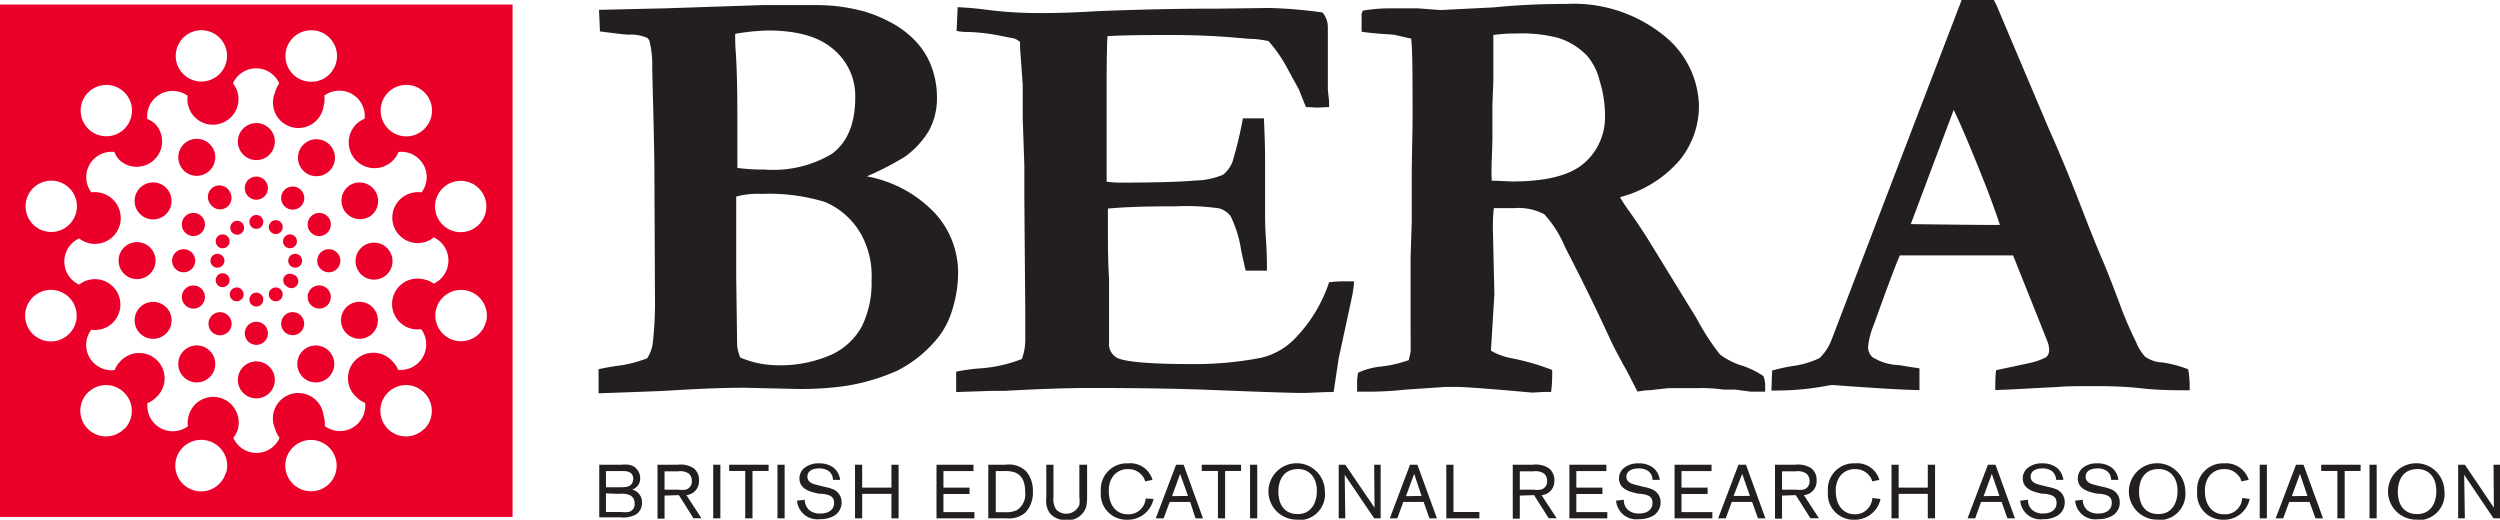 <svg xmlns="http://www.w3.org/2000/svg" viewBox="0 0 216.31 44.97"><defs><style>.cls-1{fill:#231f20;}.cls-2{fill:#ea0029;}</style></defs><title>Asset 3</title><g id="Layer_2" data-name="Layer 2"><g id="Layer_1-2" data-name="Layer 1"><path class="cls-1" d="M64,30.91a8.21,8.21,0,0,0,3.11.69,11,11,0,0,0,4.78-.89,5.73,5.73,0,0,0,2.68-2.47,8.5,8.5,0,0,0,.84-4,7.4,7.4,0,0,0-.92-4,6.5,6.5,0,0,0-3.1-2.76,16.34,16.34,0,0,0-5.47-.7,7,7,0,0,0-2.22.23v3.16l0,3.79.08,5.9a3.07,3.07,0,0,0,.25,1m-.3-16.34a16.78,16.78,0,0,0,2.41.15A9.9,9.9,0,0,0,72,13.3c1.32-1,2-2.59,2-4.91a5.25,5.25,0,0,0-1.87-4.11q-1.87-1.64-5.65-1.64a18.23,18.23,0,0,0-2.87.29c0,.39,0,1,.06,1.69q.14,2.17.13,6.1l0,2.15c0,.38,0,1,0,1.7M51.79,34l0-2.05c.42-.1.9-.19,1.49-.28A11.16,11.16,0,0,0,56,31a3.54,3.54,0,0,0,.46-1.14,31.37,31.37,0,0,0,.21-4.22l-.05-10.91q0-1.68-.19-8.85a8.36,8.36,0,0,0-.25-2.38A.8.8,0,0,0,56,3.28,3.38,3.38,0,0,0,54.42,3c-.32,0-1.16-.11-2.51-.28L51.83.85,57.58.72,66,.44l1,0,.61,0,1.36,0h1.65A15.68,15.68,0,0,1,74.81,1a12.13,12.13,0,0,1,2.11.86,8.24,8.24,0,0,1,2.27,1.67A6.53,6.53,0,0,1,80.61,5.8a7.59,7.59,0,0,1,.46,2.66,5.85,5.85,0,0,1-.68,2.82,7.51,7.51,0,0,1-2.11,2.29A25.56,25.56,0,0,1,75,15.26a10.77,10.77,0,0,1,5.9,3.19,7.61,7.61,0,0,1,2,5.17,10.92,10.92,0,0,1-.62,3.54,7,7,0,0,1-1.57,2.57,10.66,10.66,0,0,1-3.09,2.35,17.86,17.86,0,0,1-4.5,1.32,27.48,27.48,0,0,1-4.37.25l-4.35-.1c-1.84,0-4,.09-6.6.25q-1.06.06-6,.23"/><path class="cls-1" d="M82.86.62c1,.05,1.82.13,2.54.23a35.72,35.72,0,0,0,4.69.28c.62,0,2.2,0,4.75-.16q5.72-.23,10.33-.22l4.65-.06a39.58,39.58,0,0,1,4.61.39,2,2,0,0,1,.46,1.38V7.75L115,8.8c0,.1,0,.25,0,.46l-1,.05L113,9.26c-.15-.34-.35-.85-.61-1.51l-1-1.83a12.1,12.1,0,0,0-1.63-2.36,7.83,7.83,0,0,0-1.66-.2l-1.55-.13c-1.6-.13-3.31-.2-5.14-.2-2.08,0-3.94,0-5.58.1-.05.42-.08,2.11-.08,5.05l0,4.31v3.23a9.63,9.63,0,0,0,1.1.08c3.06,0,5.25-.06,6.55-.18a6.48,6.48,0,0,0,2.42-.5,2.69,2.69,0,0,0,.82-1.12,34.41,34.41,0,0,0,.9-3.76l.33,0,1.49,0c.07,1.52.1,2.67.1,3.46,0,1.79,0,2.94,0,3.46s0,.92,0,1.2c0,.47,0,1.21.07,2.22s.09,1.78.09,2.27v.57h-1.83c-.08-.28-.2-.84-.39-1.7a10.46,10.46,0,0,0-.91-3,1.88,1.88,0,0,0-1-.69,20.24,20.24,0,0,0-3.8-.18c-2.59,0-4.54.07-5.83.2V19c0,2,0,3.73.1,5.08l0,5.54a1.36,1.36,0,0,0,.69,1.34c.7.35,2.85.54,6.44.54a29.56,29.56,0,0,0,6-.54,5.92,5.92,0,0,0,3-1.72,12.69,12.69,0,0,0,2.91-4.82,11.91,11.91,0,0,1,1.32-.08l.83,0c0,.43-.08.79-.12,1.09l-.16.76L115.83,31l-.44,2.92c-1.12,0-2,.08-2.65.08q-1.44,0-7.68-.25-4.4-.18-10.57-.18-3.09,0-7.57.25H85.84l-3.11.1V32.16a15,15,0,0,1,2-.28,12.3,12.3,0,0,0,3.69-.82,5.07,5.07,0,0,0,.29-1.87c0-.29,0-.79,0-1.49l0-.8-.08-9.66,0-2.9-.14-4.1,0-2.91-.23-3.18c0-.08,0-.25,0-.51a1.33,1.33,0,0,0-.77-.36l-.77-.15a16.88,16.88,0,0,0-2.82-.36c-.32,0-.7,0-1.13-.1Z"/><path class="cls-1" d="M129.07,15.64c.81,0,1.42.06,1.79.06q4.37,0,6.19-1.57A5.25,5.25,0,0,0,138.87,10a10.07,10.07,0,0,0-.46-3A5.2,5.2,0,0,0,137.3,4.8a6,6,0,0,0-2.47-1.52,12.55,12.55,0,0,0-3.62-.38,12.94,12.94,0,0,0-2,.13l0,.49,0,3.46-.08,2.1,0,2.8c0,.78-.07,1.8-.08,3Zm-11.54,16.6a6.09,6.09,0,0,1,2-.53,10.75,10.75,0,0,0,2.36-.55c.08-.34.14-.59.16-.74s0-1.06,0-2.46l0-5.72.1-3.08,0-2.38,0-1.39c0-1.86.07-3.61.07-5.23,0-3.56,0-5.83-.12-6.82L120.58,3c-1.39-.09-2.31-.17-2.77-.26l0-1.54.1-.28a14.52,14.52,0,0,1,2.35-.2l2.39,0,2,.15L126,.8l3.21-.16q3-.3,6.33-.3A12.4,12.4,0,0,1,143.87,3,8,8,0,0,1,147,9.16a7.43,7.43,0,0,1-1.67,4.7,10.18,10.18,0,0,1-5.16,3.2,14.43,14.43,0,0,0,.82,1.25c.71,1,1.3,1.9,1.74,2.62l4.08,6.64a20.39,20.39,0,0,0,2,3.09,6.11,6.11,0,0,0,2,1,8,8,0,0,1,1.76.87,2.21,2.21,0,0,1,.16.77c0,.15,0,.35,0,.59H152l-.52,0-1.34-.18h-1a13.09,13.09,0,0,0-2-.13l-2.56,0c-.19,0-.78.06-1.78.18-.48,0-.85.09-1.12.12l-.87-1.69c-.71-1.28-1.22-2.24-1.51-2.88-.76-1.65-2-4.29-3.88-7.92a9.83,9.83,0,0,0-1.8-2.85,4.77,4.77,0,0,0-2.63-.53c-.34,0-.93,0-1.74,0a15.08,15.08,0,0,0-.08,1.77l.13,5.69L129,30.34a5.51,5.51,0,0,0,1.87.67,20.86,20.86,0,0,1,3.43,1,13.17,13.17,0,0,1-.09,1.9l-.62,0-1,.06c-3.68-.33-5.85-.49-6.53-.49l-1,0-3.54.24a29.38,29.38,0,0,1-3,.17h-1.1c0-.42,0-.7,0-.82a4.71,4.71,0,0,1,.08-.79"/><path class="cls-1" d="M165.33,19.39q6,.08,7.08.07l.63,0q-.75-2.28-2-5.32c-.81-2-1.48-3.57-2-4.63ZM153.27,33.8l.06-1.74a16.38,16.38,0,0,1,1.71-.38,7.83,7.83,0,0,0,2.4-.7,4.41,4.41,0,0,0,1-1.49l5.18-13.55L169.73,0h2.79l.23.46L177.21,11c1,2.24,1.9,4.42,2.71,6.52s1.5,3.84,2.08,5.18c.34.8.81,2,1.41,3.61a32.44,32.44,0,0,0,1.41,3.28,4.17,4.17,0,0,0,.77,1.26,2.76,2.76,0,0,0,1.5.51,10.22,10.22,0,0,1,2.24.59,8.82,8.82,0,0,1,.13,1.26c0,.12,0,.31,0,.56-1.26,0-2.65,0-4.17-.17s-2.9-.19-4.11-.19-2.33,0-2.92.06l-4.37.23-1.25.05c0-.6,0-1.18.07-1.72l2.86-.61a5.55,5.55,0,0,0,1.48-.52.81.81,0,0,0,.25-.59,1.93,1.93,0,0,0-.12-.69l-1-2.52-2-5-9.8,0q-.54,1.23-2.25,6a6.74,6.74,0,0,0-.49,1.85,1.16,1.16,0,0,0,.37.95,4.62,4.62,0,0,0,2.25.69c.14,0,.76.13,1.82.28,0,.62,0,1,0,1.28s0,.39,0,.6q-1.6,0-7.59-.44l-1.06.18a23.24,23.24,0,0,1-3.62.3Z"/><path class="cls-1" d="M52.43,42.69V44.3H53.8a1.9,1.9,0,0,0,.57,0,.67.67,0,0,0,.54-.74.75.75,0,0,0-.44-.73,1.94,1.94,0,0,0-.91-.1Zm0-1.93v1.4h1c.7,0,1,0,1.24-.31a.78.78,0,0,0,.12-.41c0-.67-.64-.68-.89-.68Zm-.58-.55h1.9a3,3,0,0,1,.64,0,1.16,1.16,0,0,1,1,1.15,1,1,0,0,1-.7,1,1.12,1.12,0,0,1,.86,1.16,1.19,1.19,0,0,1-.53,1,2.37,2.37,0,0,1-1.37.24H51.85Z"/><path class="cls-1" d="M57.5,42.37h1.22a2.13,2.13,0,0,0,.57,0,.71.71,0,0,0,.57-.75.79.79,0,0,0-.27-.65,1.32,1.32,0,0,0-.9-.19H57.5Zm0,.51v2h-.61V40.21h1.72A2.14,2.14,0,0,1,60,40.5a1.27,1.27,0,0,1,.48,1.07,1.2,1.2,0,0,1-1.09,1.27l1.3,2H60l-1.26-2Z"/><rect class="cls-1" x="61.71" y="40.21" width="0.62" height="4.64"/><polygon class="cls-1" points="65.11 40.75 65.11 44.85 64.48 44.85 64.48 40.75 63.09 40.75 63.09 40.21 66.5 40.21 66.5 40.75 65.11 40.75"/><rect class="cls-1" x="67.27" y="40.21" width="0.62" height="4.64"/><path class="cls-1" d="M70.83,42.71c-.67-.14-1.66-.36-1.66-1.32a1.15,1.15,0,0,1,.43-.9,1.9,1.9,0,0,1,1.24-.4,2.08,2.08,0,0,1,1.25.35,1.57,1.57,0,0,1,.6,1.08l-.62,0a.94.94,0,0,0-.38-.77,1.4,1.4,0,0,0-.83-.22c-.56,0-1,.22-1,.72s.51.64.92.73l.51.13a4.73,4.73,0,0,1,.73.2,1.21,1.21,0,0,1,.8,1.16,1.33,1.33,0,0,1-.59,1.12,2.3,2.3,0,0,1-1.27.33,1.77,1.77,0,0,1-2-1.6l.67-.08a1.29,1.29,0,0,0,.38.89,1.42,1.42,0,0,0,1,.3c.65,0,1.16-.31,1.16-.91s-.43-.69-.88-.78Z"/><polygon class="cls-1" points="77.13 42.73 74.6 42.73 74.6 44.85 73.98 44.85 73.98 40.21 74.6 40.21 74.6 42.19 77.13 42.19 77.13 40.21 77.75 40.21 77.75 44.85 77.13 44.85 77.13 42.73"/><polygon class="cls-1" points="81.63 42.74 81.63 44.31 84.31 44.31 84.31 44.85 81.03 44.85 81.03 40.21 84.23 40.21 84.23 40.76 81.63 40.76 81.63 42.19 83.89 42.19 83.89 42.74 81.63 42.74"/><path class="cls-1" d="M86.16,40.76v3.56H87a2.13,2.13,0,0,0,1-.19,1.65,1.65,0,0,0,.7-1.59c0-.76-.22-1.47-1-1.7a2.86,2.86,0,0,0-.85-.08Zm-.65-.55H87a2.14,2.14,0,0,1,1.79.57,2.61,2.61,0,0,1,.58,1.75,2.5,2.5,0,0,1-.65,1.82,2.12,2.12,0,0,1-1.56.5H85.51Z"/><path class="cls-1" d="M94.06,40.21v3a4.25,4.25,0,0,1-.07.6A1.64,1.64,0,0,1,92.25,45a1.74,1.74,0,0,1-1.43-.62,1.78,1.78,0,0,1-.29-1.25V40.21h.62V43a1.64,1.64,0,0,0,.24,1.09,1.22,1.22,0,0,0,2-.41,2.86,2.86,0,0,0,0-.7V40.21Z"/><path class="cls-1" d="M99.81,43.17a2.27,2.27,0,0,1-2.3,1.8,2.22,2.22,0,0,1-2.26-2.44,2.25,2.25,0,0,1,2.36-2.44,2,2,0,0,1,2.11,1.43l-.64.13a1.13,1.13,0,0,0-.27-.52,1.51,1.51,0,0,0-1.21-.54,1.58,1.58,0,0,0-1.27.58,2.09,2.09,0,0,0-.39,1.33c0,1.14.58,2,1.66,2a1.49,1.49,0,0,0,1.53-1.37Z"/><path class="cls-1" d="M102.79,42.91,102.11,41l-.7,1.93Zm.19.52h-1.77l-.53,1.42H100l1.76-4.64h.65l1.68,4.64h-.65Z"/><polygon class="cls-1" points="106 40.75 106 44.85 105.38 44.85 105.38 40.75 103.98 40.75 103.98 40.21 107.38 40.21 107.38 40.75 106 40.75"/><rect class="cls-1" x="108.16" y="40.21" width="0.62" height="4.64"/><path class="cls-1" d="M112.28,40.59c-1.17,0-1.67.9-1.67,1.95s.48,1.94,1.67,1.94,1.66-1,1.66-2c0-1.12-.6-1.9-1.66-1.9m0,4.38a2.44,2.44,0,1,1,2.35-2.48A2.24,2.24,0,0,1,112.26,45"/><polygon class="cls-1" points="119.46 40.21 119.46 44.85 118.9 44.85 116.35 41.08 116.4 44.85 115.83 44.85 115.83 40.21 116.4 40.21 118.93 43.93 118.9 40.21 119.46 40.21"/><path class="cls-1" d="M123,42.91,122.36,41l-.71,1.93Zm.18.52h-1.76l-.52,1.42h-.65L122,40.21h.64l1.69,4.64h-.65Z"/><polygon class="cls-1" points="125.76 44.3 128 44.3 128 44.85 125.14 44.85 125.14 40.21 125.76 40.21 125.76 44.3"/><path class="cls-1" d="M131.5,42.37h1.22a2.05,2.05,0,0,0,.56,0,.7.7,0,0,0,.58-.75.83.83,0,0,0-.27-.65,1.34,1.34,0,0,0-.91-.19H131.5Zm0,.51v2h-.61V40.21h1.72a2.08,2.08,0,0,1,1.38.29,1.28,1.28,0,0,1,.5,1.07,1.2,1.2,0,0,1-1.11,1.27l1.31,2H134l-1.27-2Z"/><polygon class="cls-1" points="136.39 42.74 136.39 44.31 139.07 44.31 139.07 44.85 135.79 44.85 135.79 40.21 138.99 40.21 138.99 40.76 136.39 40.76 136.39 42.19 138.65 42.19 138.65 42.74 136.39 42.74"/><path class="cls-1" d="M141.74,42.71c-.67-.14-1.66-.36-1.66-1.32a1.18,1.18,0,0,1,.43-.9,1.93,1.93,0,0,1,1.25-.4,2.05,2.05,0,0,1,1.24.35,1.59,1.59,0,0,1,.61,1.08l-.63,0a.94.94,0,0,0-.38-.77,1.39,1.39,0,0,0-.82-.22c-.56,0-1.06.22-1.06.72s.52.64.92.73l.51.13a3.91,3.91,0,0,1,.73.2,1.2,1.2,0,0,1,.8,1.16,1.33,1.33,0,0,1-.59,1.12,2.29,2.29,0,0,1-1.26.33,1.76,1.76,0,0,1-2-1.6l.67-.08a1.14,1.14,0,0,0,.37.89,1.42,1.42,0,0,0,.95.3c.66,0,1.16-.31,1.16-.91s-.42-.69-.88-.78Z"/><polygon class="cls-1" points="145.49 42.74 145.49 44.31 148.16 44.31 148.16 44.85 144.89 44.85 144.89 40.21 148.09 40.21 148.09 40.76 145.49 40.76 145.49 42.19 147.75 42.19 147.75 42.74 145.49 42.74"/><path class="cls-1" d="M151.41,42.91,150.74,41,150,42.91Zm.19.52h-1.76l-.52,1.42h-.66l1.76-4.64h.65l1.68,4.64h-.64Z"/><path class="cls-1" d="M154.19,42.37h1.23a2.16,2.16,0,0,0,.57,0,.71.71,0,0,0,.58-.75.84.84,0,0,0-.28-.65,1.36,1.36,0,0,0-.91-.19h-1.19Zm0,.51v2h-.61V40.21h1.73a2.15,2.15,0,0,1,1.39.29,1.27,1.27,0,0,1,.48,1.07,1.2,1.2,0,0,1-1.1,1.27l1.3,2h-.74l-1.26-2Z"/><path class="cls-1" d="M162.71,43.17a2.27,2.27,0,0,1-2.29,1.8,2.22,2.22,0,0,1-2.26-2.44,2.24,2.24,0,0,1,2.34-2.44,2,2,0,0,1,2.11,1.43l-.62.13a1.24,1.24,0,0,0-.27-.52,1.53,1.53,0,0,0-1.22-.54,1.59,1.59,0,0,0-1.27.58,2.09,2.09,0,0,0-.39,1.33c0,1.14.59,2,1.66,2A1.49,1.49,0,0,0,162,43.09Z"/><polygon class="cls-1" points="166.8 42.73 164.28 42.73 164.28 44.85 163.66 44.85 163.66 40.21 164.28 40.21 164.28 42.19 166.8 42.19 166.8 40.21 167.43 40.21 167.43 44.85 166.8 44.85 166.8 42.73"/><path class="cls-1" d="M173,42.91,172.34,41l-.71,1.93Zm.19.52h-1.78l-.51,1.42h-.66L172,40.21h.66l1.68,4.64h-.65Z"/><path class="cls-1" d="M176.67,42.71c-.67-.14-1.65-.36-1.65-1.32a1.15,1.15,0,0,1,.42-.9,1.9,1.9,0,0,1,1.24-.4,2.08,2.08,0,0,1,1.25.35,1.61,1.61,0,0,1,.6,1.08l-.63,0a1,1,0,0,0-.37-.77,1.42,1.42,0,0,0-.83-.22c-.56,0-1,.22-1,.72s.52.64.92.73l.51.13a4.42,4.42,0,0,1,.73.2,1.2,1.2,0,0,1,.79,1.16,1.33,1.33,0,0,1-.59,1.12,2.25,2.25,0,0,1-1.26.33,1.75,1.75,0,0,1-2-1.6l.67-.08a1.14,1.14,0,0,0,.37.89,1.4,1.4,0,0,0,.95.3c.66,0,1.15-.31,1.15-.91s-.42-.69-.87-.78Z"/><path class="cls-1" d="M181.43,42.71c-.67-.14-1.65-.36-1.65-1.32a1.18,1.18,0,0,1,.42-.9,1.87,1.87,0,0,1,1.24-.4,2.08,2.08,0,0,1,1.25.35,1.57,1.57,0,0,1,.6,1.08l-.63,0a.92.92,0,0,0-.37-.77,1.38,1.38,0,0,0-.83-.22c-.55,0-1,.22-1,.72s.5.64.9.73l.51.13a4.15,4.15,0,0,1,.73.2,1.2,1.2,0,0,1,.81,1.16,1.33,1.33,0,0,1-.59,1.12,2.32,2.32,0,0,1-1.27.33,1.75,1.75,0,0,1-2-1.6l.66-.08a1.22,1.22,0,0,0,.37.89,1.46,1.46,0,0,0,1,.3c.64,0,1.14-.31,1.14-.91s-.43-.69-.87-.78Z"/><path class="cls-1" d="M186.73,40.59c-1.16,0-1.65.9-1.65,1.95s.47,1.94,1.67,1.94,1.66-1,1.66-2c0-1.12-.6-1.9-1.68-1.9m0,4.38a2.44,2.44,0,1,1,2.35-2.48A2.26,2.26,0,0,1,186.72,45"/><path class="cls-1" d="M194.65,43.17a2.26,2.26,0,0,1-2.28,1.8,2.22,2.22,0,0,1-2.26-2.44,2.24,2.24,0,0,1,2.34-2.44,2.06,2.06,0,0,1,2.12,1.43l-.64.13a1,1,0,0,0-.27-.52,1.51,1.51,0,0,0-1.21-.54,1.59,1.59,0,0,0-1.28.58,2.09,2.09,0,0,0-.39,1.33c0,1.14.59,2,1.66,2A1.47,1.47,0,0,0,194,43.09Z"/><rect class="cls-1" x="195.52" y="40.21" width="0.62" height="4.64"/><path class="cls-1" d="M199.65,42.91,199,41l-.7,1.93Zm.18.52h-1.76l-.52,1.42h-.65l1.76-4.64h.65L201,44.85h-.65Z"/><polygon class="cls-1" points="202.87 40.75 202.87 44.85 202.24 44.85 202.24 40.75 200.84 40.75 200.84 40.21 204.25 40.21 204.25 40.75 202.87 40.75"/><rect class="cls-1" x="205.02" y="40.21" width="0.62" height="4.64"/><path class="cls-1" d="M209.14,40.59c-1.17,0-1.67.9-1.67,1.95s.47,1.94,1.67,1.94,1.67-1,1.66-2c0-1.12-.59-1.9-1.66-1.9m0,4.38a2.44,2.44,0,1,1,2.36-2.48A2.25,2.25,0,0,1,209.11,45"/><polygon class="cls-1" points="216.31 40.21 216.31 44.85 215.75 44.85 213.21 41.08 213.27 44.85 212.69 44.85 212.69 40.21 213.27 40.21 215.78 43.93 215.75 40.21 216.31 40.21"/><path class="cls-2" d="M21.18,28.84a1,1,0,0,0,1,1,1,1,0,0,0,0-2A1,1,0,0,0,21.18,28.84Z"/><path class="cls-2" d="M20,20a.6.6,0,1,0,.23-.82A.61.61,0,0,0,20,20Z"/><path class="cls-2" d="M22.18,19.8a.6.6,0,0,0,0-1.2.6.6,0,1,0,0,1.2Z"/><path class="cls-2" d="M22.18,13.85a1.6,1.6,0,1,0-1.6-1.6A1.6,1.6,0,0,0,22.18,13.85Z"/><path class="cls-2" d="M22.18,26.52a.6.6,0,1,0-.6-.59A.59.59,0,0,0,22.18,26.52Z"/><path class="cls-2" d="M19.56,20.36a.6.6,0,0,0-.82.22.62.62,0,0,0,.22.82.6.6,0,0,0,.82-.22A.59.59,0,0,0,19.56,20.36Z"/><path class="cls-2" d="M19.42,22.56a.61.61,0,0,0-.61-.6.6.6,0,0,0,0,1.2A.61.61,0,0,0,19.42,22.56Z"/><path class="cls-2" d="M19.56,24.76a.59.59,0,0,0,.22-.82.61.61,0,0,0-.82-.22.62.62,0,0,0-.22.82A.59.59,0,0,0,19.56,24.76Z"/><path class="cls-2" d="M18.18,17.62a1,1,0,0,0,1.35.37,1,1,0,0,0,.37-1.36,1,1,0,1,0-1.72,1Z"/><path class="cls-2" d="M22.18,15.28a1,1,0,0,0,0,2,1,1,0,0,0,0-2Z"/><path class="cls-2" d="M28.12,20.29a1,1,0,0,0,.37-1.37,1,1,0,0,0-1.37-.36,1,1,0,0,0-.37,1.36A1,1,0,0,0,28.12,20.29Z"/><path class="cls-2" d="M27.12,26.56a1,1,0,0,0,1.37-.36,1,1,0,0,0-.37-1.37,1,1,0,0,0-1.37.37A1,1,0,0,0,27.12,26.56Z"/><path class="cls-2" d="M26.53,15A1.6,1.6,0,1,0,26,12.84,1.6,1.6,0,0,0,26.53,15Z"/><path class="cls-2" d="M31.91,18.79A1.6,1.6,0,0,0,30.31,16a1.6,1.6,0,0,0,1.6,2.77Z"/><path class="cls-2" d="M23.34,19.35a.6.6,0,1,0,.82-.22A.61.61,0,0,0,23.34,19.35Z"/><path class="cls-2" d="M25.39,21.4a.6.6,0,0,0,.22-.82.6.6,0,1,0-.22.82Z"/><path class="cls-2" d="M26.14,22.56a.6.6,0,1,0-.6.6A.6.6,0,0,0,26.14,22.56Z"/><path class="cls-2" d="M24.79,24.76a.6.6,0,1,0,.6-1,.61.61,0,0,0-.82.22A.6.6,0,0,0,24.79,24.76Z"/><path class="cls-2" d="M24.82,18a1,1,0,1,0-.36-1.36A1,1,0,0,0,24.82,18Z"/><path class="cls-2" d="M17.82,15a1.6,1.6,0,1,0-2.18-.59A1.59,1.59,0,0,0,17.82,15Z"/><path class="cls-2" d="M26.53,30.1a1.6,1.6,0,1,0,2.18.59A1.61,1.61,0,0,0,26.53,30.1Z"/><path class="cls-2" d="M26.18,27.5a1,1,0,0,0-1.36-.36,1,1,0,0,0-.36,1.36,1,1,0,0,0,1.36.37A1,1,0,0,0,26.18,27.5Z"/><path class="cls-2" d="M28.45,21.56a1,1,0,1,0,1,1A1,1,0,0,0,28.45,21.56Z"/><path class="cls-2" d="M17.24,18.56a1,1,0,1,0,.36,1.36A1,1,0,0,0,17.24,18.56Z"/><path class="cls-2" d="M24.38,25.17a.61.61,0,0,0-.82-.22.6.6,0,1,0,.82.22Z"/><path class="cls-2" d="M31.91,26.33a1.6,1.6,0,1,0,.58,2.18A1.62,1.62,0,0,0,31.91,26.33Z"/><path class="cls-2" d="M0,.39V44.73H44.35V.39ZM33.58,8a2.22,2.22,0,1,1,3.15,3.14,2.21,2.21,0,0,1-3.15,0A2.23,2.23,0,0,1,33.58,8Zm-8.8-3.75A2.23,2.23,0,1,1,26.35,7,2.22,2.22,0,0,1,24.78,4.26ZM16.85,2.69a2.22,2.22,0,1,1-1.57,2.72A2.23,2.23,0,0,1,16.85,2.69ZM7.63,8a2.22,2.22,0,0,1,3.14,3.14A2.22,2.22,0,0,1,7.63,8ZM2.3,17.24A2.22,2.22,0,1,1,3.88,20,2.22,2.22,0,0,1,2.3,17.24ZM5,29.46a2.23,2.23,0,1,1,1.56-2.72A2.23,2.23,0,0,1,5,29.46Zm5.74,7.65a2.22,2.22,0,1,1,0-3.14A2.22,2.22,0,0,1,10.77,37.11Zm8.81,3.76A2.23,2.23,0,1,1,18,38.14,2.23,2.23,0,0,1,19.58,40.87Zm7.93,1.56a2.22,2.22,0,1,1,1.57-2.72A2.22,2.22,0,0,1,27.51,42.43Zm9.22-5.32a2.22,2.22,0,1,1,0-3.14A2.23,2.23,0,0,1,36.73,37.11Zm0-12.93a2.2,2.2,0,1,0-.26,4.3,2.2,2.2,0,0,1,.15,2.41A2.23,2.23,0,0,1,34.44,32a1.93,1.93,0,0,0-.48-.73,2.2,2.2,0,1,0-3.11,3.1,2.22,2.22,0,0,0,.74.49,2.19,2.19,0,0,1-3.49,2A2,2,0,0,0,28,36,2.2,2.2,0,1,0,23.8,37.1a2.54,2.54,0,0,0,.39.79,2.19,2.19,0,0,1-4,0,2.36,2.36,0,0,0,.4-.79A2.22,2.22,0,0,0,19,34.41,2.19,2.19,0,0,0,16.32,36a2,2,0,0,0-.06.88,2.2,2.2,0,0,1-3.5-2,2.13,2.13,0,0,0,.74-.49,2.2,2.2,0,1,0-3.11-3.1,2,2,0,0,0-.47.73,2.21,2.21,0,0,1-2.17-1.08,2.18,2.18,0,0,1,.15-2.41,2.2,2.2,0,1,0-.26-4.3,2.11,2.11,0,0,0-.79.4,2.2,2.2,0,0,1,0-4,2.11,2.11,0,0,0,.79.4A2.2,2.2,0,0,0,8.78,16.7a2.41,2.41,0,0,0-.88-.06,2.19,2.19,0,0,1,2-3.49,2,2,0,0,0,.47.73,2.2,2.2,0,0,0,3.11-3.1,2.28,2.28,0,0,0-.74-.49,2.21,2.21,0,0,1,3.5-2,2.07,2.07,0,0,0,.06.89A2.19,2.19,0,0,0,19,10.71,2.21,2.21,0,0,0,20.56,8a2.36,2.36,0,0,0-.4-.79,2.19,2.19,0,0,1,4,0A2.54,2.54,0,0,0,23.8,8,2.2,2.2,0,1,0,28,9.16a2.07,2.07,0,0,0,.06-.89,2.2,2.2,0,0,1,3.49,2,2.39,2.39,0,0,0-.74.49A2.2,2.2,0,0,0,34,13.88a1.93,1.93,0,0,0,.48-.73,2.19,2.19,0,0,1,2,3.49,2.4,2.4,0,0,0-.88.06,2.2,2.2,0,1,0,1.93,3.84,2.21,2.21,0,0,1,0,4A2.19,2.19,0,0,0,36.72,24.18Zm5.33,3.71a2.22,2.22,0,1,1-1.57-2.73A2.22,2.22,0,0,1,42.05,27.89ZM40.48,20a2.22,2.22,0,1,1-1.14-4.29A2.22,2.22,0,0,1,40.48,20Z"/><path class="cls-2" d="M32.49,21a1.6,1.6,0,1,0,0,3.19,1.6,1.6,0,0,0,0-3.19Z"/><path class="cls-2" d="M22.18,31.27a1.6,1.6,0,1,0,1.6,1.6A1.6,1.6,0,0,0,22.18,31.27Z"/><path class="cls-2" d="M12.45,26.33a1.6,1.6,0,1,0,2.18.58A1.6,1.6,0,0,0,12.45,26.33Z"/><path class="cls-2" d="M14.05,16a1.6,1.6,0,1,0,.58,2.19A1.61,1.61,0,0,0,14.05,16Z"/><path class="cls-2" d="M13.46,22.56a1.6,1.6,0,1,0-1.59,1.59A1.6,1.6,0,0,0,13.46,22.56Z"/><path class="cls-2" d="M21,25.77a.6.6,0,1,0-.82.22A.61.61,0,0,0,21,25.77Z"/><path class="cls-2" d="M16.89,22.56a1,1,0,1,0-1,1A1,1,0,0,0,16.89,22.56Z"/><path class="cls-2" d="M19.53,27.14a1,1,0,0,0-1.35.36,1,1,0,1,0,1.35-.36Z"/><path class="cls-2" d="M17.82,30.1a1.6,1.6,0,1,0,.59,2.19A1.6,1.6,0,0,0,17.82,30.1Z"/><path class="cls-2" d="M16.24,24.83a1,1,0,1,0,1.36.37A1,1,0,0,0,16.24,24.83Z"/></g></g></svg>